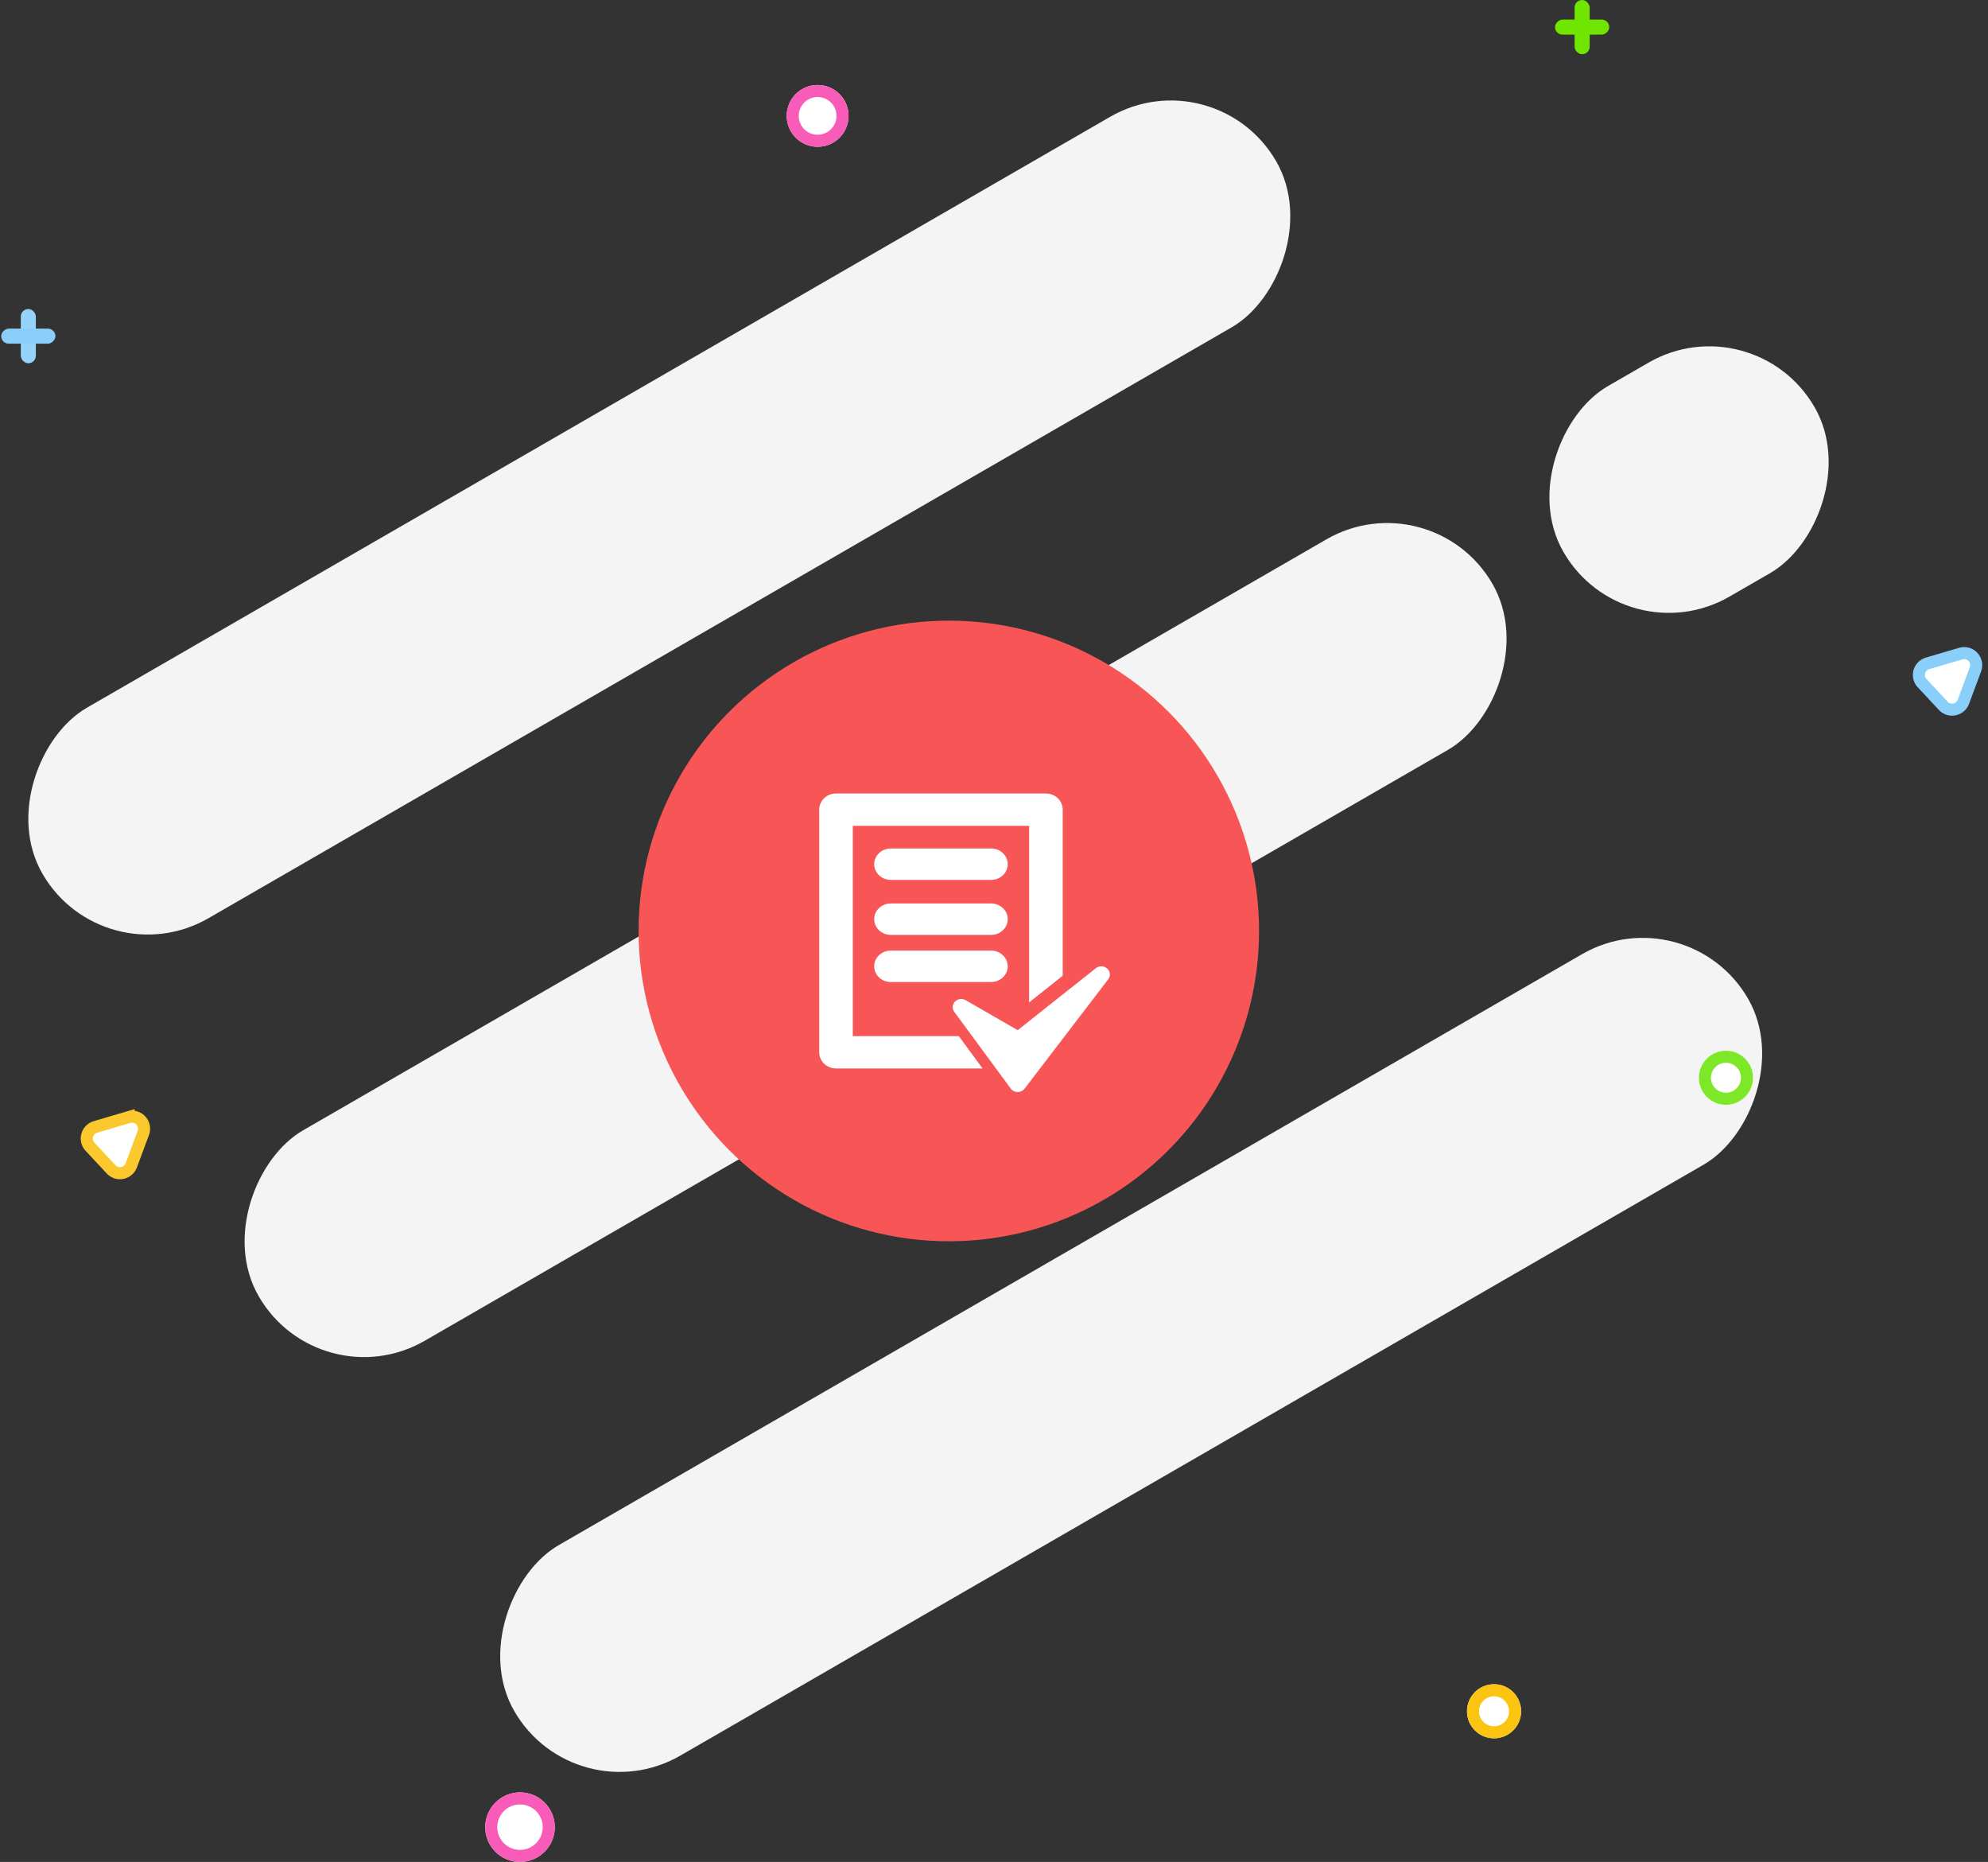 <svg xmlns="http://www.w3.org/2000/svg" xmlns:xlink="http://www.w3.org/1999/xlink" width="330" height="309" viewBox="0 0 330 309">
    <rect x="0" y="0" width="330" height="309" fill="#333333" stroke="none"/>
    <defs>
        <ellipse id="a" cx="136.022" cy="19.232" rx="5.133" ry="5.129"/>
        <ellipse id="b" cx="248.304" cy="283.998" rx="4.491" ry="4.488"/>
        <ellipse id="c" cx="286.801" cy="178.861" rx="4.491" ry="4.488"/>
        <ellipse id="d" cx="86.618" cy="303.23" rx="5.775" ry="5.77"/>
    </defs>
    <g fill="none" fill-rule="evenodd">
        <g fill="#F4F4F4" transform="translate(-4 9.251)">
            <rect width="40.343" height="236.478" x="93.271" y="-41.605" rx="20.171" transform="rotate(60 113.443 76.634)"/>
            <rect width="40.343" height="236.478" x="129.172" y="28.518" rx="20.171" transform="rotate(60 149.343 146.757)"/>
            <rect width="40.343" height="48.117" x="264.202" y="46.284" rx="20.171" transform="rotate(60 284.373 70.342)"/>
            <rect width="40.343" height="236.478" x="171.599" y="97.365" rx="20.171" transform="rotate(60 191.77 215.604)"/>
        </g>
        <g fill="#70E500" transform="translate(257.627)">
            <rect width="2.5" height="9" x="3.75" rx="1.25"/>
            <rect width="2.5" height="9" x="3.75" rx="1.25" transform="rotate(90 5 4.5)"/>
        </g>
        <g transform="translate(-.3 51.286)">
            <rect width="2.5" height="9" x="3.75" fill="#95D3FA" rx="1.25"/>
            <rect width="2.5" height="9" x="3.75" fill="#8ACEFA" rx="1.25" transform="rotate(90 5 4.5)"/>
        </g>
        <g transform="translate(-.3)">
            <use fill="#FFF" xlink:href="#a"/>
            <ellipse cx="136.022" cy="19.232" stroke="#F85BB8" stroke-width="2" rx="4.133" ry="4.129"/>
        </g>
        <g transform="translate(-.3)">
            <use fill="#FFF" xlink:href="#b"/>
            <ellipse cx="248.304" cy="283.998" stroke="#FBC410" stroke-width="2" rx="3.491" ry="3.488"/>
        </g>
        <g transform="translate(-.3)">
            <use fill="#FFF" xlink:href="#c"/>
            <ellipse cx="286.801" cy="178.861" stroke="#7DE827" stroke-width="2" rx="3.491" ry="3.488"/>
        </g>
        <g transform="translate(-.3)">
            <use fill="#FFF" xlink:href="#d"/>
            <ellipse cx="86.618" cy="303.23" stroke="#F85BB8" stroke-width="2" rx="4.775" ry="4.77"/>
        </g>
        <path fill="#FFF" stroke="#FBC92E" stroke-width="2" d="M23.79 188.017l-2.003 5.381a2 2 0 0 1-3.338.667l-3.504-3.759a2 2 0 0 1 .897-3.282l5.508-1.623a2 2 0 0 1 2.44 2.616z"/>
        <path fill="#FFF" stroke="#8ACEFA" stroke-width="2" d="M327.914 111.088l-2.003 5.381a2 2 0 0 1-3.337.666l-3.505-3.758a2 2 0 0 1 .897-3.283l5.508-1.622a2 2 0 0 1 2.44 2.616z"/>
        <g transform="translate(106 103)">
            <circle cx="51.5" cy="51.5" r="51.5" fill="#F85656"/>
            <g fill="#FFF" fill-rule="nonzero">
                <path d="M35.561 68.949V34.052H64.83V63.36l5.576-4.436V31.368c0-1.482-1.247-2.684-2.786-2.684H32.774c-1.54 0-2.787 1.202-2.787 2.684v40.264c0 1.482 1.248 2.684 2.787 2.684h24.324l-3.94-5.367H35.56z"/>
                <path d="M77.784 57.737a1.46 1.46 0 0 0-1.87-.06L62.94 67.963l-8.646-4.976a1.457 1.457 0 0 0-1.765.242 1.313 1.313 0 0 0-.117 1.705l9.37 12.72c.262.356.688.57 1.142.574h.013c.45 0 .873-.204 1.14-.555l13.88-18.148a1.32 1.32 0 0 0-.173-1.788zM58.51 37.81H41.885c-1.53 0-2.77 1.168-2.77 2.608 0 1.44 1.24 2.607 2.77 2.607H58.51c1.53 0 2.768-1.167 2.768-2.607 0-1.44-1.237-2.608-2.767-2.608zM58.51 46.937H41.885c-1.53 0-2.77 1.167-2.77 2.607 0 1.44 1.24 2.608 2.77 2.608H58.51c1.53 0 2.768-1.167 2.768-2.608.004-1.44-1.237-2.607-2.767-2.607zM58.51 54.76H41.885c-1.53 0-2.77 1.167-2.77 2.607 0 1.44 1.24 2.608 2.77 2.608H58.51c1.53 0 2.768-1.168 2.768-2.608.004-1.44-1.237-2.608-2.767-2.608z"/>
            </g>
        </g>
    </g>
</svg>
